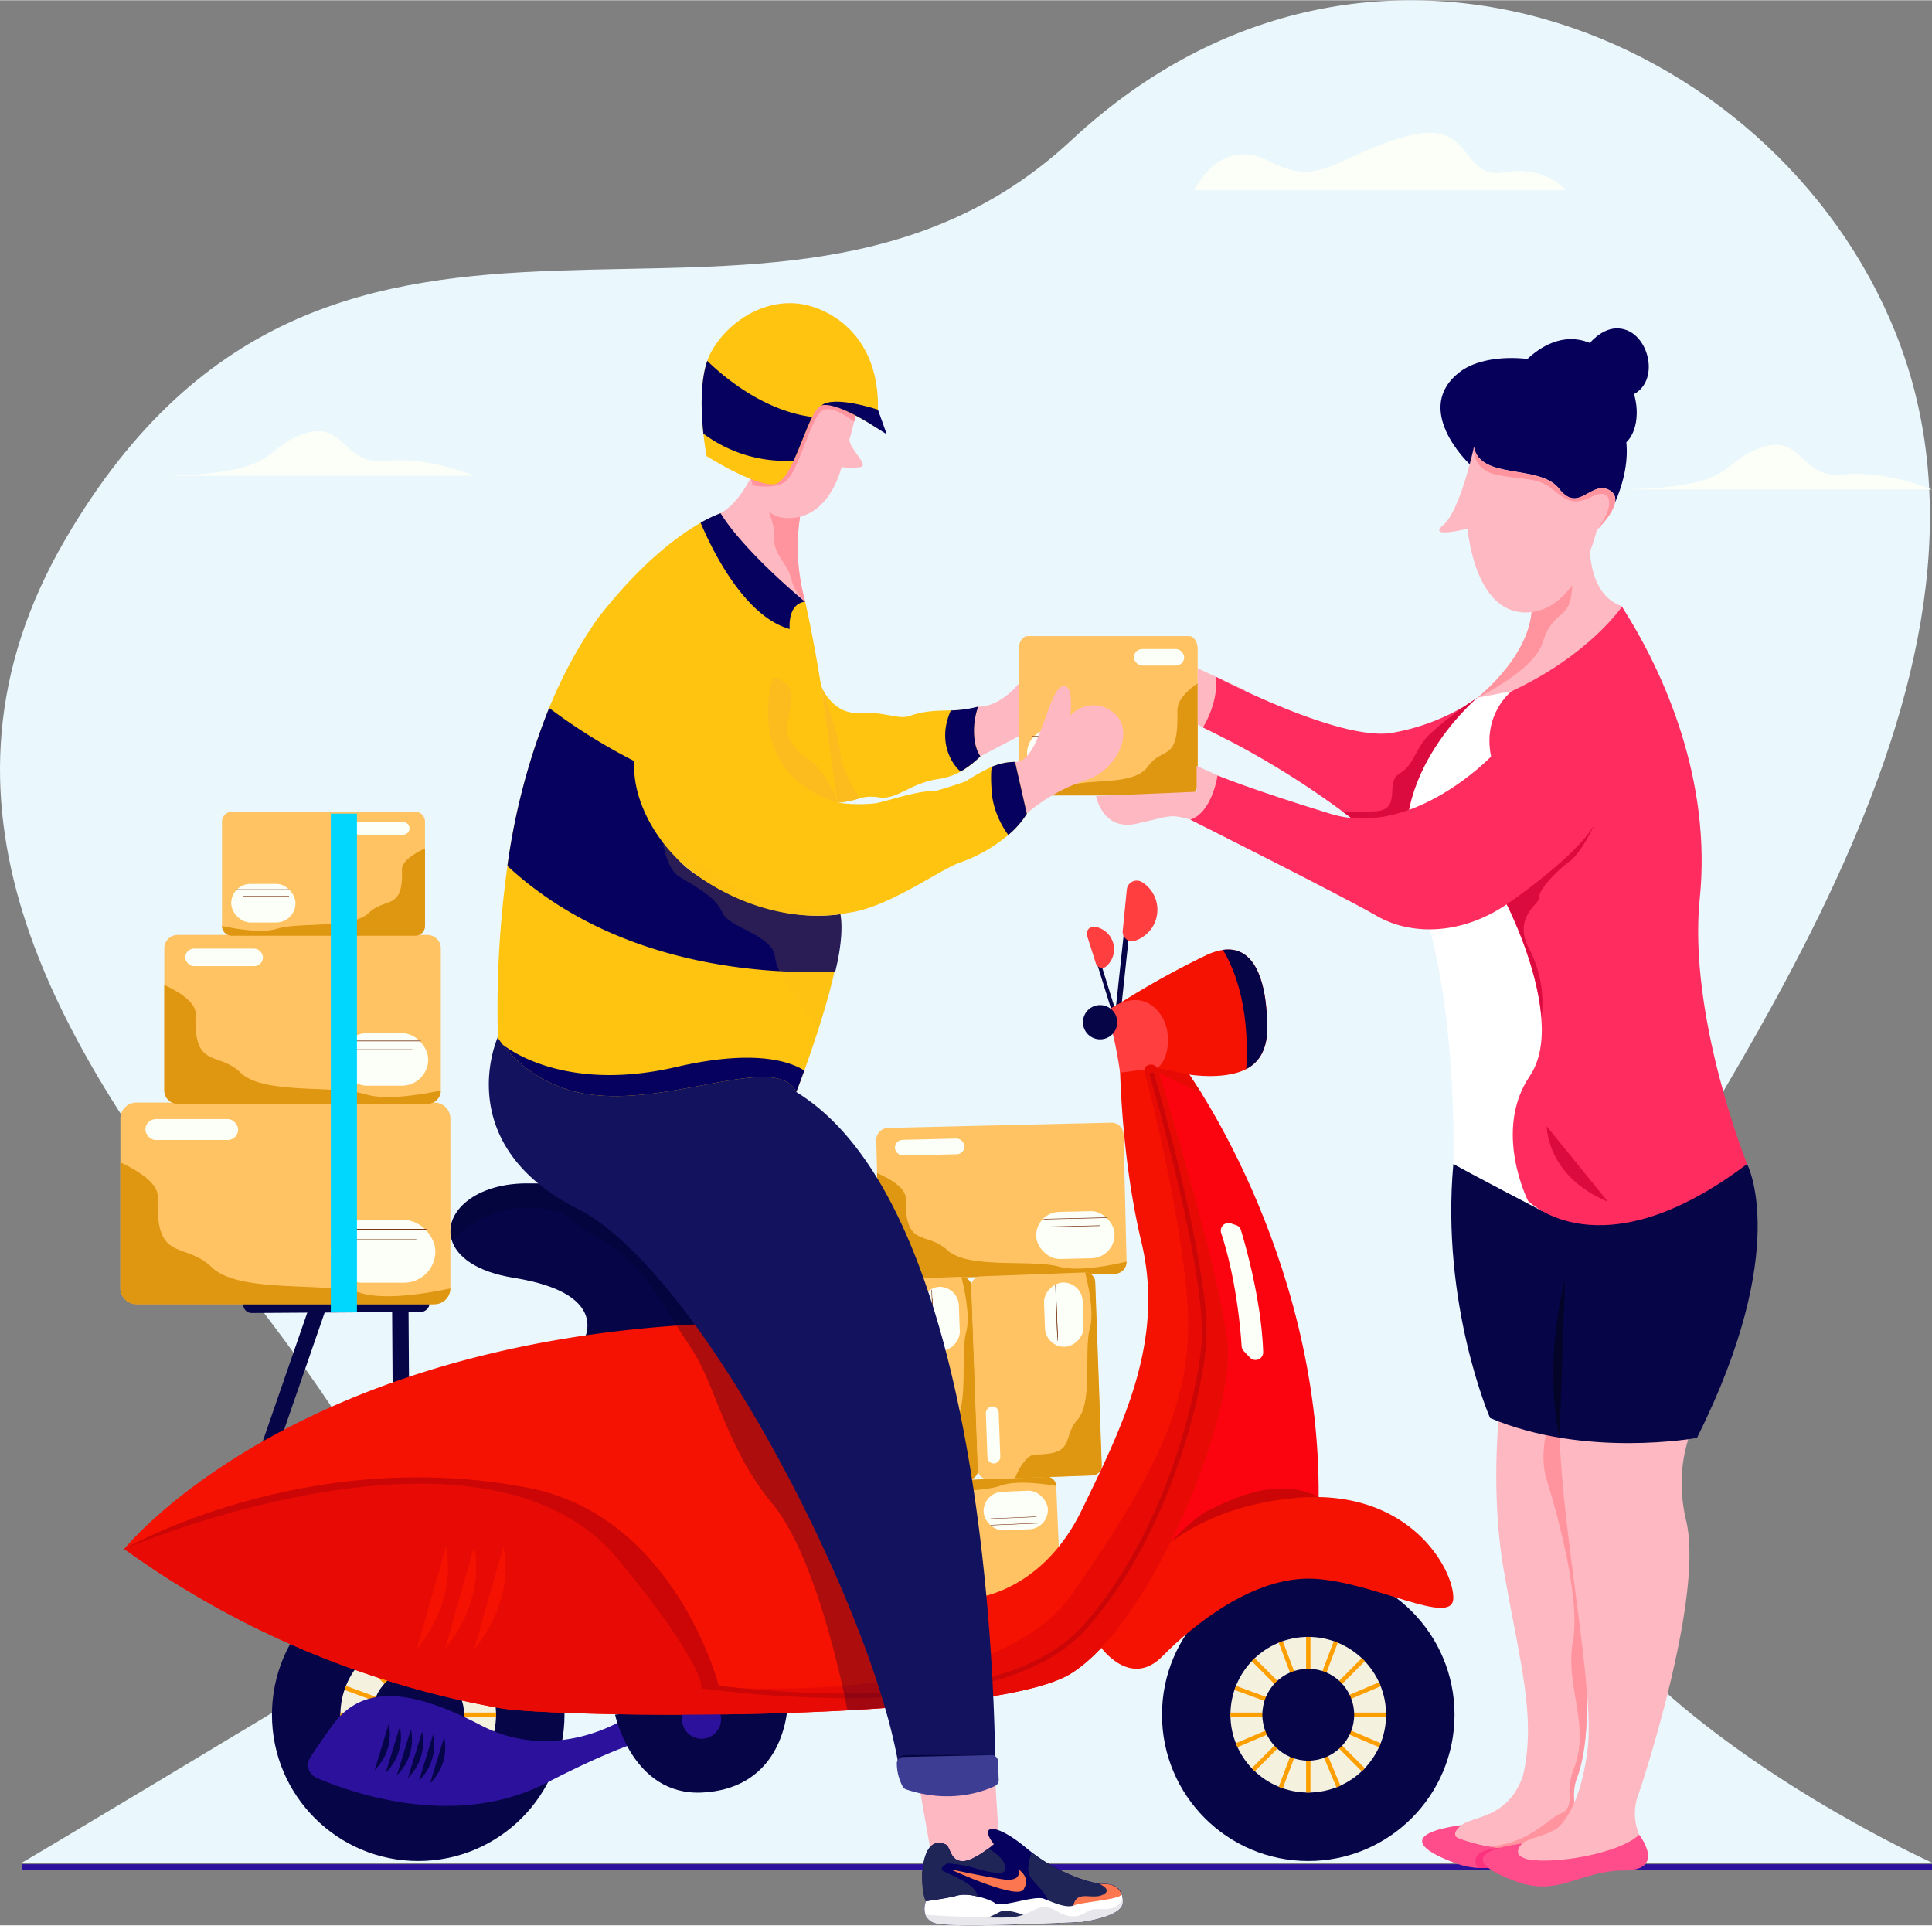 <svg id="Layer_1" data-name="Layer 1" xmlns="http://www.w3.org/2000/svg" width="17.69cm" height="17.63cm" viewBox="0 0 501.54 499.71"><rect x="0" y="0" width="501.54" height="499.71" fill="#808080" stroke="none"/><defs><style>.cls-1{fill:#eaf7fd;}.cls-2{fill:#2c119c;}.cls-3{fill:#ffc363;}.cls-4{fill:#fcfff8;}.cls-5{fill:#df9610;}.cls-6{fill:#722c09;}.cls-7{fill:#060547;}.cls-8{fill:#f5f1df;}.cls-9{fill:#fd9f01;}.cls-10{fill:#fc0310;}.cls-11{fill:#cc0606;}.cls-12{fill:#f61202;}.cls-13{fill:#ff3e40;}.cls-14{fill:#e80b05;}.cls-15{fill:#00d7ff;}.cls-16{fill:#feb8c1;}.cls-17{fill:#12125e;}.cls-18{fill:#06015f;}.cls-19{fill:#1f2557;}.cls-20{fill:#fc7750;}.cls-21{fill:#fff;}.cls-22{fill:#e8e8ec;}.cls-23{fill:#050542;}.cls-24{fill:#3d3d93;}.cls-25{fill:#ff949e;}.cls-26{fill:#ffc410;}.cls-27,.cls-28{fill:#fcbc1d;}.cls-27{opacity:0.15;}.cls-29{fill:#ff4c8b;}.cls-30{fill:#fc327f;}.cls-31{fill:#040428;}.cls-32{fill:#06005a;}.cls-33{fill:#ff2d5f;}.cls-34{fill:#db0b3f;}.cls-35{fill:#030328;opacity:0.3;}</style></defs><title>Delivery</title><g id="background"><path class="cls-1" d="M5.68,483.43H501.54s-132.72-59.66-97.66-126.59S527.06,182.46,493.52,90.1c-29-79.77-137-126.83-215.35-53.81S87.46,19.13,17,139.85C-63.18,277.22,171.2,384,83,437.11,5.77,483.59,5.68,483.43,5.68,483.43Z"/><rect class="cls-2" x="5.68" y="483.84" width="495.87" height="1.42"/></g><path class="cls-3" d="M291.67,294.38l.78,33a.29.29,0,0,1,0,0,3.12,3.12,0,0,1-3,3.16l-58,1.37a3.12,3.12,0,0,1-3.19-3l-.78-33a3.12,3.12,0,0,1,3-3.19l58-1.37A3.12,3.12,0,0,1,291.67,294.38Z"/><rect class="cls-4" x="232.33" y="295.63" width="18.06" height="4.07" rx="2.04" ry="2.04" transform="translate(-6.96 5.78) rotate(-1.35)"/><rect class="cls-4" x="269" y="314.4" width="20.36" height="12.22" rx="6.11" ry="6.11" transform="translate(-7.49 6.68) rotate(-1.35)"/><path class="cls-5" d="M292.45,327.42a3.12,3.12,0,0,1-3,3.16l-58,1.37a3.12,3.12,0,0,1-3.19-3l-.58-24.51c2.94,1.29,7.48,3.7,7.43,6.59-.2,13,5.36,8.37,10.82,13.41s21.89,2.27,29.1,4.31C279.62,330,287.47,328.59,292.45,327.42Z"/><polygon class="cls-6" points="270.95 316.46 270.94 316.32 287.51 315.93 287.51 316.07 270.95 316.46"/><polygon class="cls-6" points="270.99 318.5 270.99 318.35 285.6 318.01 285.61 318.15 270.99 318.5"/><path class="cls-3" d="M222.5,332.35l27-1h0a2.56,2.56,0,0,1,2.62,2.47l1.7,47.54a2.56,2.56,0,0,1-2.47,2.65l-27,1a2.56,2.56,0,0,1-2.65-2.47L220,335A2.56,2.56,0,0,1,222.5,332.35Z"/><rect class="cls-4" x="218.29" y="371.89" width="14.81" height="3.34" rx="1.67" ry="1.67" transform="translate(-139.56 612.45) rotate(-92.05)"/><rect class="cls-4" x="235.7" y="337.32" width="16.69" height="10.02" rx="5.01" ry="5.01" transform="translate(-89.35 598.44) rotate(-92.05)"/><path class="cls-5" d="M249.58,331.38a2.56,2.56,0,0,1,2.62,2.47l1.7,47.54a2.56,2.56,0,0,1-2.47,2.65l-20.08.72c1-2.43,3-6.17,5.33-6.16,10.67,0,6.81-4.48,10.89-9s1.64-18,3.25-23.9C251.84,341.87,250.59,335.46,249.58,331.38Z"/><rect class="cls-6" x="240.45" y="335.54" width="0.12" height="13.58" transform="matrix(1, -0.04, 0.04, 1, -12.07, 8.81)"/><rect class="cls-6" x="242.15" y="337.09" width="0.12" height="11.98" transform="translate(-12.1 8.87) rotate(-2.05)"/><path class="cls-3" d="M275.33,412.71l-1.14-27v0a2.56,2.56,0,0,0-2.66-2.42l-47.53,2a2.56,2.56,0,0,0-2.45,2.66l1.14,27a2.56,2.56,0,0,0,2.66,2.45l47.53-2A2.56,2.56,0,0,0,275.33,412.71Z"/><rect class="cls-4" x="226.6" y="411.07" width="14.81" height="3.34" rx="1.67" ry="1.67" transform="translate(-17.25 10.27) rotate(-2.42)"/><rect class="cls-4" x="255.36" y="387" width="16.69" height="10.02" rx="5.01" ry="5.01" transform="translate(-16.34 11.5) rotate(-2.42)"/><path class="cls-5" d="M274.19,385.64a2.56,2.56,0,0,0-2.66-2.42l-47.53,2a2.56,2.56,0,0,0-2.45,2.66L222.4,408c2.34-1.21,5.92-3.43,5.72-5.79-.87-10.64,3.94-7.14,8.12-11.56s17.78-3,23.57-5.1C263.55,384.2,270,384.95,274.19,385.64Z"/><polygon class="cls-6" points="257.19 395.88 257.19 395.76 270.76 395.19 270.76 395.3 257.19 395.88"/><polygon class="cls-6" points="257.12 394.21 257.12 394.1 269.09 393.59 269.09 393.7 257.12 394.21"/><path class="cls-3" d="M254.63,331.23l27-1h0a2.56,2.56,0,0,1,2.62,2.47l1.7,47.54a2.56,2.56,0,0,1-2.47,2.65l-27,1a2.56,2.56,0,0,1-2.65-2.47l-1.7-47.54A2.56,2.56,0,0,1,254.63,331.23Z"/><rect class="cls-4" x="250.42" y="370.76" width="14.81" height="3.34" rx="1.67" ry="1.67" transform="translate(-105.17 643.39) rotate(-92.05)"/><rect class="cls-4" x="267.82" y="336.2" width="16.69" height="10.02" rx="5.01" ry="5.01" transform="translate(-54.95 629.38) rotate(-92.05)"/><path class="cls-5" d="M281.7,330.26a2.56,2.56,0,0,1,2.62,2.47l1.7,47.54a2.56,2.56,0,0,1-2.47,2.65l-20.08.72c1-2.43,3-6.17,5.33-6.16,10.67,0,6.81-4.48,10.89-9s1.64-18,3.25-23.9C284,340.75,282.72,334.33,281.7,330.26Z"/><rect class="cls-6" x="272.58" y="334.42" width="0.12" height="13.58" transform="matrix(1, -0.04, 0.04, 1, -12.01, 9.96)"/><rect class="cls-6" x="274.27" y="335.96" width="0.12" height="11.98" transform="translate(-12.04 10.01) rotate(-2.05)"/><rect class="cls-7" x="101.92" y="336.26" width="4.26" height="48.31" rx="2.13" ry="2.13" transform="translate(-2.32 0.68) rotate(-0.37)"/><rect class="cls-7" x="73.41" y="335.14" width="4.26" height="48.31" rx="2.13" ry="2.13" transform="translate(121.69 -4.94) rotate(19.09)"/><rect class="cls-7" x="85.2" y="314.34" width="4.26" height="48.31" rx="2.13" ry="2.13" transform="translate(-250.6 428) rotate(-90.37)"/><circle class="cls-7" cx="108.57" cy="445.03" r="37.97"/><circle class="cls-8" cx="108.57" cy="445.03" r="20.2"/><polygon class="cls-9" points="109.13 465.23 108.01 465.23 108.01 444.47 128.78 444.47 128.78 445.59 109.13 445.59 109.13 465.23"/><polygon class="cls-9" points="109.13 445.59 88.37 445.59 88.37 444.47 108.01 444.47 108.01 424.83 109.13 424.83 109.13 445.59"/><polygon class="cls-9" points="122.46 459.71 107.78 445.03 122.46 430.35 123.25 431.14 109.37 445.03 123.25 458.92 122.46 459.71"/><polygon class="cls-9" points="94.7 459.69 93.91 458.9 107.78 445.03 93.89 431.14 94.68 430.35 109.37 445.03 94.7 459.69"/><polygon class="cls-9" points="101.95 464.13 100.9 463.74 107.58 446.06 90.2 453.46 89.76 452.43 109.56 444 101.95 464.13"/><polygon class="cls-9" points="115.89 463.88 107.52 443.97 127.39 452.43 126.94 453.46 109.63 446.09 116.93 463.44 115.89 463.88"/><polygon class="cls-9" points="109.53 445.98 89.41 438.59 89.8 437.53 107.61 444.08 100.9 426.33 101.95 425.93 109.53 445.98"/><polygon class="cls-9" points="107.58 446.06 115.19 425.93 116.24 426.33 109.56 444 126.94 436.6 127.39 437.63 107.58 446.06"/><circle class="cls-7" cx="108.57" cy="445.03" r="11.92"/><path class="cls-2" d="M162.28,446s-18,11.93-37.52,1.73-31.21-9.9-38.42,0c-2.83,3.9-4.65,6.59-5.8,8.41a3.64,3.64,0,0,0,1.65,5.28c9.57,4.1,36.27,13.37,59.68,1.3,29.11-15,33.92-12.32,33.92-12.32Z"/><path class="cls-7" d="M100.92,447.4a13,13,0,0,1-3.66,12Z"/><path class="cls-7" d="M103.8,448.09a13,13,0,0,1-3.66,12Z"/><path class="cls-7" d="M106.68,448.77a13,13,0,0,1-3.66,12Z"/><path class="cls-7" d="M109.56,449.45a13,13,0,0,1-3.66,12Z"/><path class="cls-7" d="M112.44,450.13a13,13,0,0,1-3.66,12Z"/><path class="cls-7" d="M115.31,450.81a13,13,0,0,1-3.66,12Z"/><circle class="cls-7" cx="339.62" cy="445.03" r="37.97"/><circle class="cls-8" cx="339.62" cy="445.03" r="20.2"/><polygon class="cls-9" points="340.19 465.23 339.06 465.23 339.06 444.47 359.83 444.47 359.83 445.59 340.19 445.59 340.19 465.23"/><polygon class="cls-9" points="340.19 445.59 319.42 445.59 319.42 444.47 339.06 444.47 339.06 424.83 340.19 424.83 340.19 445.59"/><polygon class="cls-9" points="353.51 459.71 338.83 445.03 353.51 430.35 354.31 431.14 340.42 445.03 354.3 458.92 353.51 459.71"/><polygon class="cls-9" points="325.75 459.69 324.96 458.9 338.83 445.03 324.94 431.14 325.73 430.35 340.42 445.03 325.75 459.69"/><polygon class="cls-9" points="333 464.13 331.95 463.74 338.63 446.06 321.25 453.46 320.81 452.43 340.61 444 333 464.13"/><polygon class="cls-9" points="346.94 463.88 338.57 443.97 358.44 452.43 358 453.46 340.68 446.09 347.98 463.44 346.94 463.88"/><polygon class="cls-9" points="340.58 445.98 320.46 438.59 320.85 437.53 338.66 444.08 331.95 426.33 333 425.93 340.58 445.98"/><polygon class="cls-9" points="338.63 446.06 346.24 425.93 347.29 426.33 340.61 444 358 436.6 358.44 437.63 338.63 446.06"/><circle class="cls-7" cx="339.62" cy="445.03" r="11.92"/><path class="cls-7" d="M159.67,445s4.45,21.15,22.63,20.23,22.26-16.13,22.26-24.66Z"/><path class="cls-10" d="M308.72,278.87s36.37,50.54,33.43,116.05l-53.21,22.46s24.07-57.64,18.18-90.59-6.65-49.71-6.65-49.71Z"/><path class="cls-7" d="M215.2,307.19l-22.56,36.1-41.33,5s8.08-12.48-17.87-16.65c-9.92-1.59-15-5.62-16.23-10-2-7,6.18-14.83,20.39-14.52l2.2,0C163.9,307.66,215.2,307.19,215.2,307.19Z"/><path class="cls-11" d="M303.77,400.3s6.44-6.72,9.93-8.29,17.09-9.51,28.61-3.48Z"/><path class="cls-12" d="M278,434.35c-21,13-133.74,11.48-148,9A238,238,0,0,1,32.25,402h0c.35-.44,45.44-56.33,160.38-58.74l59.9,71.54s17.68-1.12,28.24-22.81,21.68-43.92,15.57-69.5-5.69-52.3-5.69-52.3l8.19,5.71,1.63,1.14s16.3,53.32,18.17,71.93S299,421.33,278,434.35Z"/><rect class="cls-7" x="290.72" y="240.65" width="1.39" height="22.4" transform="translate(28.55 -29.67) rotate(6.13)"/><path class="cls-13" d="M291.45,241.59a2.43,2.43,0,0,0,3.17,2.54,8.46,8.46,0,0,0,1.84-15.23,2.6,2.6,0,0,0-3.95,2Z"/><rect class="cls-7" x="286.81" y="248.74" width="0.97" height="15.61" transform="translate(-63.23 96.9) rotate(-17.28)"/><path class="cls-13" d="M284.48,250a1.69,1.69,0,0,0,2.73.75,5.9,5.9,0,0,0-3-10.25,1.81,1.81,0,0,0-2,2.35Z"/><path class="cls-12" d="M285.89,427.66s7.62,10.6,15.86,2.21c7.87-8,23.68-20.93,39.34-20.13s36,12.55,36.18,5.09S366,386.3,336.9,388.71,290.12,407.77,285.89,427.66Z"/><path class="cls-12" d="M323.52,277.43a12.74,12.74,0,0,1-2.41.95c-8.89,2.54-20.63-1.29-20.63-1.29l-14-14a219,219,0,0,1,26.72-15.24,15.31,15.31,0,0,1,4.25-1.34c9.62-1.37,11,11.56,11.34,15.83S329.85,274.12,323.52,277.43Z"/><path class="cls-13" d="M286.48,263.08s7-6.44,12.74-2,4.52,13.8,1.26,16l-9.7,1.29S288.76,263.62,286.48,263.08Z"/><circle class="cls-2" cx="182.12" cy="446.21" r="5.06"/><circle class="cls-7" cx="285.58" cy="265.27" r="4.45"/><path class="cls-11" d="M32.25,402s46.94-27.14,105-15.84c38.26,7.45,49.42,51.61,49.42,51.61l-4.54-.22Z"/><path class="cls-14" d="M278,434.35c-21,13-133.74,11.48-148,9A238,238,0,0,1,32.25,402h0c.49-.21,91.59-39.15,127.42,1.76,22.45,27,22.45,33.8,22.45,33.8s74.77,7.07,96.29-24,31.65-50.09,29.81-75.6c-1.66-22.92-9.52-53.79-11.09-59.81a1.45,1.45,0,0,1,.65-1.61h0a1.93,1.93,0,0,1,2.11.06h0a2.11,2.11,0,0,1,.81,1.12c1.92,6.33,16.22,53.87,18,71.23C320.5,367.64,299,421.33,278,434.35Z"/><path class="cls-12" d="M115.73,401.56s3.68,12.57-7.57,26.56Z"/><path class="cls-12" d="M123.06,401.51s3.68,12.57-7.57,26.56Z"/><path class="cls-12" d="M130.66,401.51s3.68,12.57-7.57,26.56Z"/><path class="cls-7" d="M323.52,277.43c1-16.86-3.44-26.68-6.07-30.93,9.62-1.37,11,11.56,11.34,15.83S329.85,274.12,323.52,277.43Z"/><path class="cls-11" d="M219.66,440.74A307,307,0,0,1,182,438.2l.15-1.21c19.92,2.48,37.62,3.14,52.62,2,22-1.71,37.51-7.35,46.05-16.76,8.73-9.62,16.41-22.76,22.22-38,4.51-11.85,7.82-25,8.85-35.14.93-9.15-2.8-27.82-6.09-41.87-3.57-15.26-7.42-28.51-7.46-28.64l1.17-.34c0,.13,3.89,13.41,7.47,28.7,4.82,20.57,6.87,34.8,6.12,42.28-1,10.26-4.38,23.51-8.93,35.45C298.36,400,290.6,413.29,281.77,423s-24.52,15.42-46.86,17.16Q227.69,440.74,219.66,440.74Z"/><polygon class="cls-14" points="300.91 278.51 311.96 283.81 308.73 278.87 300.48 277.09 300.91 278.51"/><path class="cls-4" d="M319.47,317.47l1.41.47a2,2,0,0,1,1.26,1.29c1.17,3.84,5.35,18.36,5.78,31.74a2,2,0,0,1-3.39,1.41l-1.67-1.76a2,2,0,0,1-.54-1.24c-.2-3.25-1.24-17.07-5.33-29.43A2,2,0,0,1,319.47,317.47Z"/><path class="cls-3" d="M116.92,290.34v44a.39.39,0,0,1,0,0,4.16,4.16,0,0,1-4.16,4.11H35.41a4.16,4.16,0,0,1-4.16-4.16v-44a4.16,4.16,0,0,1,4.16-4.16h77.35A4.16,4.16,0,0,1,116.92,290.34Z"/><rect class="cls-4" x="37.74" y="290.42" width="24.07" height="5.43" rx="2.71" ry="2.71"/><rect class="cls-4" x="85.88" y="316.61" width="27.14" height="16.28" rx="8.14" ry="8.14"/><path class="cls-5" d="M116.91,334.38a4.16,4.16,0,0,1-4.16,4.11H35.41a4.16,4.16,0,0,1-4.16-4.16V301.66c3.88,1.81,9.85,5.17,9.7,9-.68,17.34,6.88,11.33,14,18.21S84,332.6,93.58,335.55C99.74,337.45,110.23,335.79,116.91,334.38Z"/><rect class="cls-6" x="88.6" y="318.92" width="22.09" height="0.19"/><rect class="cls-6" x="88.6" y="321.63" width="19.48" height="0.19"/><path class="cls-3" d="M114.43,246.1V283a.33.33,0,0,1,0,0,3.48,3.48,0,0,1-3.48,3.45H46.13A3.48,3.48,0,0,1,42.65,283V246.1a3.48,3.48,0,0,1,3.48-3.48h64.81A3.48,3.48,0,0,1,114.43,246.1Z"/><rect class="cls-4" x="48.09" y="246.17" width="20.17" height="4.55" rx="2.27" ry="2.27"/><rect class="cls-4" x="88.42" y="268.11" width="22.74" height="13.64" rx="6.82" ry="6.82"/><path class="cls-5" d="M114.43,283a3.48,3.48,0,0,1-3.48,3.45H46.13A3.48,3.48,0,0,1,42.65,283V255.59c3.25,1.52,8.25,4.33,8.12,7.55-.57,14.53,5.77,9.49,11.72,15.26s24.38,3.11,32.38,5.58C100,285.57,108.83,284.18,114.43,283Z"/><rect class="cls-6" x="90.7" y="270.05" width="18.51" height="0.16"/><rect class="cls-6" x="90.7" y="272.32" width="16.32" height="0.16"/><path class="cls-3" d="M57.63,213.21v27.06a.24.24,0,0,0,0,0,2.56,2.56,0,0,0,2.56,2.53h47.58a2.56,2.56,0,0,0,2.56-2.56V213.21a2.56,2.56,0,0,0-2.56-2.56H60.18A2.56,2.56,0,0,0,57.63,213.21Z"/><rect class="cls-4" x="91.52" y="213.26" width="14.81" height="3.34" rx="1.67" ry="1.67" transform="translate(197.84 429.86) rotate(180)"/><rect class="cls-4" x="60.02" y="229.37" width="16.69" height="10.02" rx="5.01" ry="5.01" transform="translate(136.73 468.76) rotate(180)"/><path class="cls-5" d="M57.63,240.3a2.56,2.56,0,0,0,2.56,2.53h47.58a2.56,2.56,0,0,0,2.56-2.56v-20.1c-2.39,1.11-6.06,3.18-6,5.54.42,10.67-4.23,7-8.61,11.2S77.85,239.21,72,241C68.19,242.19,61.74,241.17,57.63,240.3Z"/><rect class="cls-6" x="61.46" y="230.79" width="13.58" height="0.12"/><rect class="cls-6" x="63.06" y="232.46" width="11.98" height="0.12"/><rect class="cls-15" x="85.88" y="211.13" width="6.78" height="129.47"/><path class="cls-3" d="M264.48,168.35v34.78s0,0,0,0c0,1.8,1,3.25,2.25,3.25h41.93c1.25,0,2.25-1.47,2.25-3.29V168.35c0-1.82-1-3.29-2.25-3.29H266.74C265.49,165.06,264.48,166.53,264.48,168.35Z"/><rect class="cls-4" x="294.35" y="168.41" width="13.05" height="4.29" rx="2.15" ry="2.15" transform="translate(601.76 341.11) rotate(-180)"/><rect class="cls-4" x="266.59" y="189.12" width="14.71" height="12.87" rx="6.44" ry="6.44" transform="translate(547.9 391.1) rotate(-180)"/><path class="cls-5" d="M264.48,203.16c0,1.8,1,3.25,2.25,3.25h41.93c1.25,0,2.25-1.47,2.25-3.29V177.3c-2.1,1.43-5.34,4.09-5.26,7.12.37,13.71-3.73,9-7.58,14.4s-15.77,2.94-20.95,5.27C273.8,205.58,268.11,204.28,264.48,203.16Z"/><rect class="cls-6" x="267.86" y="190.95" width="11.97" height="0.12"/><rect class="cls-6" x="269.27" y="193.09" width="10.56" height="0.12"/><g id="boy"><g id="leg"><polygon class="cls-16" points="238.4 462.25 242.05 483 259.63 483 258.37 462.25 238.4 462.25"/><path class="cls-17" d="M258.37,462.25c-6.13,4.09-13.8,3.24-18.91,1.93a8.61,8.61,0,0,1-6.33-6.85,134.5,134.5,0,0,0-3.39-14.1c-12.84-44-51.16-115-79.81-129.52a55.77,55.77,0,0,1-10.07-6.46h0c-20.41-16.7-10.61-38.16-10.61-38.16l64.89-10.16,12.58,24.47C259.94,316,258.37,462.25,258.37,462.25Z"/><path class="cls-18" d="M240.34,493.5a5.21,5.21,0,0,0-.09,3.54,3.84,3.84,0,0,0,2.66,2.16c4.38,1.32,37.93-.37,37.93-.37s10.49-1.33,10.57-5a7.68,7.68,0,0,0,0-1.08h0c0-.07,0-.13,0-.2a5.24,5.24,0,0,0-.2-.86c-.66-2-2.44-2.8-4.61-2.74-2.65.08-11.09-2.33-18.76-8.2h0q-.71-.54-1.41-1.12c-8-6.69-12.49-6.19-8.43-1,0,0-.54.47-1.38,1.11-1.84,1.39-5.08,3.56-7.12,3.28-3-.41-2.65-3.8-4.14-4.38s-5.29-1.57-5.94,7.86c0,4.88.85,6.66,1,6.91Z"/><path class="cls-19" d="M267.19,486.6c.79,1.86,4.75,4.77,4.8,6.87,0,0,4.78,3.24,7.26,2.36l.28-.12c1.6-.86,7.9-2.29,11.82-3.12a5.24,5.24,0,0,0-.2-.86c-.66-2-2.44-2.8-4.61-2.74a7.54,7.54,0,0,1-1.23-.09h0c-3.48-.48-10.8-3-17.53-8.11h0S266.39,484.74,267.19,486.6Z"/><path class="cls-20" d="M279.24,495.84l.28-.12c1.6-.86,7.9-2.29,11.82-3.12a5.24,5.24,0,0,0-.2-.86c-.66-2-2.44-2.8-4.61-2.74a7.54,7.54,0,0,1-1.23-.09c.93.42,3.33,1.69,1.05,2.83-2.77,1.39-6.4-1.1-7.55,2.27C278.37,495.27,278.68,495.74,279.24,495.84Z"/><path class="cls-21" d="M240.25,497a3.84,3.84,0,0,0,2.66,2.16c4.38,1.32,37.93-.37,37.93-.37s10.49-1.33,10.57-5a7.68,7.68,0,0,0,0-1.08h0a5.54,5.54,0,0,0-.22-1.05h0c-.61,1.41-10.28,2-12.34,2.85s-5.4-.74-7.87-1.7-11,2.4-12.67,1.14-7.63-2.8-9.58-2.06-8.34,1.53-8.34,1.53A5.21,5.21,0,0,0,240.25,497Z"/><path class="cls-19" d="M266.39,497.29s-4.9-2.19-7-1a33.84,33.84,0,0,1-4.62,2.05Z"/><path class="cls-22" d="M240.25,497a3.84,3.84,0,0,0,2.66,2.16c4.38,1.32,37.93-.37,37.93-.37s10.49-1.33,10.57-5a7.68,7.68,0,0,0,0-1.08c-1.86,4.21-6.07,2.16-8.21,3s-4,3.14-8.93.26-5.95,1.33-12,1.66-22-.65-22-.65Z"/><path class="cls-20" d="M264.33,485.13s1.44,3.5-4.3,2.59-13.31-2.57-13.31-2.57,18.25,8.47,19.11,5C267.66,487.2,264.33,485.13,264.33,485.13Z"/><path class="cls-19" d="M239.34,486.56c0,4.88.85,6.66,1,6.91l0,0s6.14-1,8.34-1.53a11.36,11.36,0,0,1,5.15.34c-.42-3.61-8.37-6.07-9.17-6.82s1.26-1.84,1.26-1.84a34.09,34.09,0,0,1,8,1.48c5.39,1.49,7.63,1.43,7-.93s-4.35-4.42-4.35-4.42c-1.84,1.39-5.08,3.56-7.12,3.28-3-.41-2.65-3.8-4.14-4.38S240,477.14,239.34,486.56Z"/><path class="cls-23" d="M233,456.78h0a2.24,2.24,0,0,1,2-1.28h22.72Z"/><path class="cls-24" d="M234.4,456l23-.49a1.65,1.65,0,0,1,1.68,1.59l.18,4.85a1.65,1.65,0,0,1-.93,1.55c-2.83,1.37-11.61,4.78-23.08.92a1.65,1.65,0,0,1-.93-.78,12.9,12.9,0,0,1-1.51-6A1.65,1.65,0,0,1,234.4,456Z"/></g><g id="head"><g id="neck"><path class="cls-16" d="M209.05,156.13h0c-13.92-3.44-21.94-23-21.94-23,5.8-3.26,9.05-12,9.05-12l10.42,5.42,2.46,1.28A52.19,52.19,0,0,0,209.05,156.13Z"/><path class="cls-25" d="M209.05,156.13a12,12,0,0,1-3.7-6.13c-1-4-4.53-6-4.32-10.22s-2.46-9.23-2.46-9.23l8-4,2.46,1.28A52.19,52.19,0,0,0,209.05,156.13Z"/></g><g id="face"><path class="cls-16" d="M223.34,121.18a18.79,18.79,0,0,1-4.89,0s-3.08,13.76-14.31,13.22c-4.93-.24-7.45-4.18-8.73-8.53a30.51,30.51,0,0,1-1-4.9,41.46,41.46,0,0,1-.26-6.86l1-1c2.78-2.77,11-10.64,17.42-14,2.65-1.37,5-2,6.6-1.15a8.32,8.32,0,0,1,1.71,1.15h0a6,6,0,0,1,2,3.69,9.4,9.4,0,0,1-.85,5.11s-.12.59-.31,1.44c-.28,1.25-.71,3.06-1.14,4.36C219.9,115.92,225.87,120.81,223.34,121.18Z"/><path class="cls-25" d="M222.07,108s-.12.59-.31,1.44c0,0-5.94-4.88-8.58-2.74s-5.93,15.25-9,18c-2.21,2-6.56,1.6-8.8,1.23a30.51,30.51,0,0,1-1-4.9l.72-7.85c2.78-2.77,11-10.64,17.42-14h8.32l2,3.69A9.4,9.4,0,0,1,222.07,108Z"/><path class="cls-26" d="M227.54,111s-10.76-7.15-14.35-5.78c-.78.3-1.55,1.41-2.34,3-1.51,3-3.07,7.6-4.82,11.33-1.57,3.34-3.29,6-5.26,6.08-5.32.3-17.34-7.3-17.34-7.3s-.46-2.37-.83-5.81c-.57-5.33-.93-13.22,1-18.89a14.72,14.72,0,0,1,1.19-2.66c5-8.67,15.82-14.76,26.16-11.41S229.82,93,227.54,111Z"/><path class="cls-18" d="M213.18,105.21s2.87-1.67,14.35,5.78l2.66,1.67-2.28-6.38S216.52,102.43,213.18,105.21Z"/><path class="cls-18" d="M210.84,108.17c-1.51,3-3.07,7.6-4.82,11.33a35.56,35.56,0,0,1-23.42-7c-.57-5.33-.93-13.22,1-18.89C187.36,97.27,197.9,106.52,210.84,108.17Z"/></g></g><g id="body"><path class="cls-16" d="M253.94,183.39a13.3,13.3,0,0,0,.55,12.87l10-5.24V177.35S259.88,183.39,253.94,183.39Z"/><path class="cls-26" d="M218.16,237.25c.49,3.67-.26,9.07-1.56,14.88-.43,1.91-.92,3.87-1.45,5.83-.85,3.15-1.79,6.29-2.73,9.24h0c-1.3,4.07-2.59,7.77-3.61,10.61-1.24,3.43-2.09,5.59-2.09,5.59-5.7-11.79-39.65,7.87-62.09-1.64A33.85,33.85,0,0,1,130.42,271h0q-.73-1-1.38-1.91l.21,0a269.49,269.49,0,0,1,2.48-44.39,172.36,172.36,0,0,1,10.83-41,118.79,118.79,0,0,1,12.54-23.15h0c11.42-14.72,21.17-21.72,26.82-24.93a36.32,36.32,0,0,1,5.2-2.48h0l0,.06c11.51,22.21,21.91,22.95,21.91,22.95,1.55,6.85,2.95,14.55,4.13,21.9v0c.56,3.49,1.08,6.9,1.55,10.1h0c.7,4.81,1.27,9.13,1.71,12.53.56,4.37.88,7.2.92,7.54v0S209.1,205.94,193.5,193a14.28,14.28,0,0,0-22.79,6.79c-.06.19-.12.39-.17.59a24,24,0,0,0,9.84,26.42c9.67,6.38,23.32,12.57,38.08,10.44l-.28,0Z"/><path class="cls-26" d="M254.49,196.26h0a21.65,21.65,0,0,1-3.25,2.77,17.1,17.1,0,0,1-7.42,3.09c-7.56,1-10.95,5.57-15.68,4.78a11.68,11.68,0,0,0-5,.23,22.07,22.07,0,0,1-5.51,1.13h-.29L213.19,178l0,.06c.29.71,3.16,7.32,9.84,6.93,6.86-.4,10.14,1.91,13.35.72,4.1-1.52,8.28-1.26,12.07-1.44a18.3,18.3,0,0,0,5.48-.91h0l0,0a17.36,17.36,0,0,0-.82,9.4A11.34,11.34,0,0,0,254.49,196.26Z"/><path class="cls-18" d="M254.49,196.26h0a25.19,25.19,0,0,1-5.12,3.94c-2-1.6-6.24-7.56-2.54-15.85a30.76,30.76,0,0,0,7.11-1h0l0,0a18.53,18.53,0,0,0-.82,9.4A10.45,10.45,0,0,0,254.49,196.26Z"/><path class="cls-18" d="M205,163.21c-12.11-3.35-20.67-21.73-23.12-27.59a36.32,36.32,0,0,1,5.2-2.48l0,.05c6.25,10.1,21.91,22.95,21.91,22.95C204.33,156.65,205,163.21,205,163.21Z"/><path class="cls-16" d="M263.5,197.69l3,13.43a46.24,46.24,0,0,1,15.28-8.64c8.54-2.61,13.17-13.47,6.94-17.79a8,8,0,0,0-10.86,1s1.11-9.25-2.41-7.44S269.64,198.1,263.5,197.69Z"/><path class="cls-18" d="M218.16,237.25c.62,3.33.2,8.72-1.34,14.9-18.7.76-57-1.42-85.1-27.44a172.36,172.36,0,0,1,10.83-41,151.71,151.71,0,0,0,28,16.63,24,24,0,0,0,9.84,26.42c9.67,6.38,23.32,12.57,38.08,10.44l-.28,0Z"/><path class="cls-26" d="M266.55,211.13l0,.05a22.81,22.81,0,0,1-4.8,5.48,39.53,39.53,0,0,1-12.58,7.18c-5.49,2-18,11.24-28.16,12.91l-1.51.25-1,.18h0c-15,2.16-29.27-3.76-38.59-10.78-11.18-8.42-17.54-22.71-14.53-32.55l.49-1.59a13.46,13.46,0,0,1,21.56-6.34,301.52,301.52,0,0,0,30,22.34,37.79,37.79,0,0,0,10.19.14c5.19-1.25,11-3.31,15.06-3.09,2.83-.81,5.55-1.68,8-2.55a53.91,53.91,0,0,1,6.82-3.8,15.63,15.63,0,0,1,6-1.26Z"/><path class="cls-18" d="M266.55,211.13l0,.05a22.81,22.81,0,0,1-4.8,5.48,22.74,22.74,0,0,1-4.11-9.48c-.34-2.38-.53-6.91-.14-8.22a15.63,15.63,0,0,1,6-1.26Z"/><path class="cls-27" d="M218.13,237s-15.58-.36-24.82-5.73-21.43-14.08-21.43-14.08.74,7.9,4.39,10.25,9.48,5.12,11.2,9.29,13.1,5.7,13.74,11.71,11.2,18.77,11.2,18.77S220,246.41,218.13,237Z"/><path class="cls-28" d="M200.62,175.82s-8.19,24.39,16.75,32.45c0,0-.52-3.33-4.18-8.06s-4.55-2.62-7.86-7.78S210.08,177.62,200.62,175.82Z"/></g></g><g id="girl"><g id="leg-2" data-name="leg"><path class="cls-29" d="M405.72,480.7c-7,0-11.74,2.64-17,3.7a19.65,19.65,0,0,1-5.13.4,20.08,20.08,0,0,1-5.85-1.27c-11.16-4.12-12.22-7.89,1.69-9.86l0,0c-.36.35-4.11,4.17,4.58,4.42,8.93.26,21.47-2.78,25.47-6.5l.22-.21h0a14.45,14.45,0,0,1,1.16,1.79C412.36,475.89,413.87,480.7,405.72,480.7Z"/><path class="cls-16" d="M409.07,462.31a14,14,0,0,0,.63,9.09h0l-.19.25c-1.49,1.86-11.38,12.94-31.11,5.35,0,0-2-.91,1-3.31l0,0c3-2.41,12.24-1.72,16-13,3.45-15.19-.88-29.34-5-53-4.43-25.21,0-51.78,0-51.78l11.24,4.44,3.41,1.35c-2,24.87,12.29,75.93,4.69,98.77C409.49,461.11,409.28,461.72,409.07,462.31Z"/><path class="cls-25" d="M409.71,471.39a14.45,14.45,0,0,1,1.16,1.79,10.07,10.07,0,0,1-1.36-1.53l0,0c-1.65-2.3-3.31-6.55-.8-13.07,4.08-10.62-2.44-21.42-.42-32.42s-3.66-32-6.77-42.09S405,361.69,405,361.69c-2,24.87,12.29,75.93,4.69,98.77-.21.64-.42,1.26-.63,1.84a14,14,0,0,0,.63,9.09Z"/><path class="cls-25" d="M407.42,465.66s.63,4.05-2.23,5-8.44,8.06-18.77,8.52l7.73,1.62,15.33-9.23Z"/><path class="cls-30" d="M388.75,484.4a19.65,19.65,0,0,1-5.13.4c-2.88-4.82,5.53-5.22,5.89-5.24h0A5.13,5.13,0,0,1,388.75,484.4Z"/><g id="shose"><path class="cls-16" d="M444.19,362.38,401.61,343.3v17l3.41,1.35c-2,24.87,9.2,74.61,7.15,92s-8.32,21.14-8.32,21.14c-3.44,1.92-6.95,2.31-8.59,3.62-3,2.42-1.06,3.33-1.06,3.33,21.48,8.26,31.31-5.61,31.31-5.61a14.13,14.13,0,0,1,0-10.93s17-50.4,12.22-70.49S444.19,362.38,444.19,362.38Z"/><path class="cls-29" d="M425.5,476.16s7.34,9.31-4,9.31-16.79,6.95-28,2.83-12.22-7.89,1.69-9.87c0,0-4.56,4.18,4.55,4.45S421.77,480,425.5,476.16Z"/></g></g><path id="dress" class="cls-7" d="M377.28,302.09s42.09,20.49,76.25,0c0,0,11.66,21.71-13,71.09,0,0-28.95,5.32-53.71-5.16C386.78,368,374,338.49,377.28,302.09Z"/><path class="cls-31" d="M404.85,373.12s-4.48-17.27,1.44-41.17"/><g id="head-2" data-name="head"><g id="neck-2" data-name="neck"><path class="cls-16" d="M421.07,157.29s-16.33,25-37.55,23.76h0c.23-.18,15.77-12.43,14-25.94l8.39-9.18,6.85-7.5S411.09,154,421.07,157.29Z"/><path class="cls-25" d="M407.07,157.29c-1.76,3.17-4.44,2.65-6.71,9.67s-16.61,14-16.83,14.09c.23-.18,15.77-12.43,14-25.94l8.39-9.18,2,.69S408.82,154.12,407.07,157.29Z"/></g><path id="hair" class="cls-32" d="M422.32,85.65c-4.14-1.59-7.61,1.1-9.61,3.3-7.07-2.92-13.12,1.27-16.19,4.15-7-.78-13.62.39-17.49,3.33-12.63,9.6,2.24,23.75,2.24,23.75L396.44,135l22.75-4.47c2.6-6,3.45-11.27,3-15.79,2.46-2.35,3.51-7.29,2-12.51C430.54,98.75,428.34,88,422.32,85.65Z"/><g id="face-2" data-name="face"><path class="cls-16" d="M414.54,137.42h0s-4.72,21.31-18.32,21.5S381,137.15,381,137.15s-10.7,2.72-6.35-.91,7.87-19.8,8-20.31h0c1.63,8.71,17.05,4.35,22.13,10.88s8.34-2.36,13.06.36S414.73,137.24,414.54,137.42Z"/><path class="cls-25" d="M414.54,137.42c4.68-5.68,4.19-11.35-1.28-8.56s-7.13.31-11-2.48-8.55-1.86-14.44-3.41a6.6,6.6,0,0,1-5.25-7h0c1.63,8.71,17.05,4.35,22.13,10.88s8.34-2.36,13.06.36S414.73,137.24,414.54,137.42Z"/></g></g><path class="cls-16" d="M323.28,179.1s-2,9.22-4.26,13.13l-8.1-4.22V173.43Z"/><path class="cls-33" d="M383.52,181.05l-5.75,23.44-8.27,12.37H356.43s-2.8-2.49-7.95-6.31a223.08,223.08,0,0,0-36.22-21.79s4.14-6.29,3.36-13.18c0,0,32.22,16.94,45.81,14.57a55.57,55.57,0,0,0,19.83-7.56C382.74,181.67,383.52,181.05,383.52,181.05Z"/><path class="cls-16" d="M316.1,201.18s-1.1,9.88-7.08,11.47c-5.61-1.52-5.12-.85-14,1.1s-10.49-7.2-10.49-7.2l26.11-1.1v-6.71Z"/><path class="cls-34" d="M383.52,181.05l-5.75,23.44-8.27,12.37H356.43s-2.8-2.49-7.95-6.31c1.75.34,3.61.14,8.07,0,7.78-.18,2.76-7.43,6.69-9.77s3.93-6.16,7.64-10a86.67,86.67,0,0,1,10.38-8.24C382.58,181.68,383.47,181.09,383.52,181.05Z"/><path class="cls-21" d="M409.48,257.41l-18.32-22.77c-10.74-44.89,1.24-55.31,1.24-55.31l-8.88,1.72s-26.72,22.44-15.83,49.41,9.6,71.62,9.6,71.62c4.67,2.63,23,12.19,23,12.19l-2-18.18Z"/><path class="cls-33" d="M453.53,302.09c-38.17,28.85-56.86,9.55-56.86,9.55s-9.2-18.16.45-32.39c2.75-4.06,3.45-9.43,3-15h0c-1-13.93-8.87-29.31-9-29.56h0c-12.45,8.4-25.46,7.79-33.71,3-8.67-5.05-48.43-25-48.43-25,5.73-1.83,7.08-11.47,7.08-11.47s8.81,3.67,29.31,9.95c21.24,6.51,41.71-14.87,41.71-14.87-2.29-11.06,5.29-16.92,5.29-16.92,20.42-9.53,28.67-22,28.67-22,11.23,17.59,23.32,45.29,20.21,75.79S453.53,302.09,453.53,302.09Z"/><path class="cls-34" d="M401.52,292.28s-.1,13,15.91,19.61"/><path class="cls-34" d="M414.06,213.67c-1.15,2.45-3.89,7.86-6.63,9.87-3.59,2.63-8.14,7.6-7.82,9.29s-7.19,5.07-2.54,13.58a30.55,30.55,0,0,1,3.09,17.81c-1-13.93-8.87-29.31-9-29.56h0S409.64,222.08,414.06,213.67Z"/></g><path class="cls-18" d="M208.8,277.81c-1.24,3.43-2.09,5.59-2.09,5.59-5.7-11.79-39.65,7.87-62.09-1.64A33.85,33.85,0,0,1,130.42,271c.18.16,15.11,12.88,45.09,5.9C195.38,272.3,204.74,275.26,208.8,277.81Z"/><path class="cls-28" d="M223.16,207.13a22.07,22.07,0,0,1-5.51,1.13h-.29L213.19,178l0,.06c.34.92,4.7,12.76,5,17.47C218.37,199.31,221.65,204.79,223.16,207.13Z"/><path class="cls-4" d="M310.07,49.31h96.3s-4.82-6.5-16.16-4.64-7.45-14.39-25.42-9.29-22.15,13.4-35.15,6.47S310.07,49.31,310.07,49.31Z"/><path class="cls-4" d="M42.65,123.44h80.44s-12-5.08-23.13-3.87-10.37-10.87-21.42-6.91S73.06,122.84,42.65,123.44Z"/><path class="cls-4" d="M421.07,127h80.44s-12-5.08-23.13-3.87S468,112.23,457,116.18,451.48,126.36,421.07,127Z"/><path class="cls-35" d="M149.93,313.72a55.78,55.78,0,0,1-10.07-6.46h-.06l-2.2,0c-14.21-.3-22.35,7.52-20.39,14.52,0,0,12.22-13,29.4-6.7h0a60.28,60.28,0,0,0,9.38,6.71c12.45,7.3,16.07,17.32,23,27.4s9.18,26.15,21.52,41.07S220,443.91,220,443.91l9.71-.67C216.89,399.22,178.58,328.28,149.93,313.72Z"/></svg>